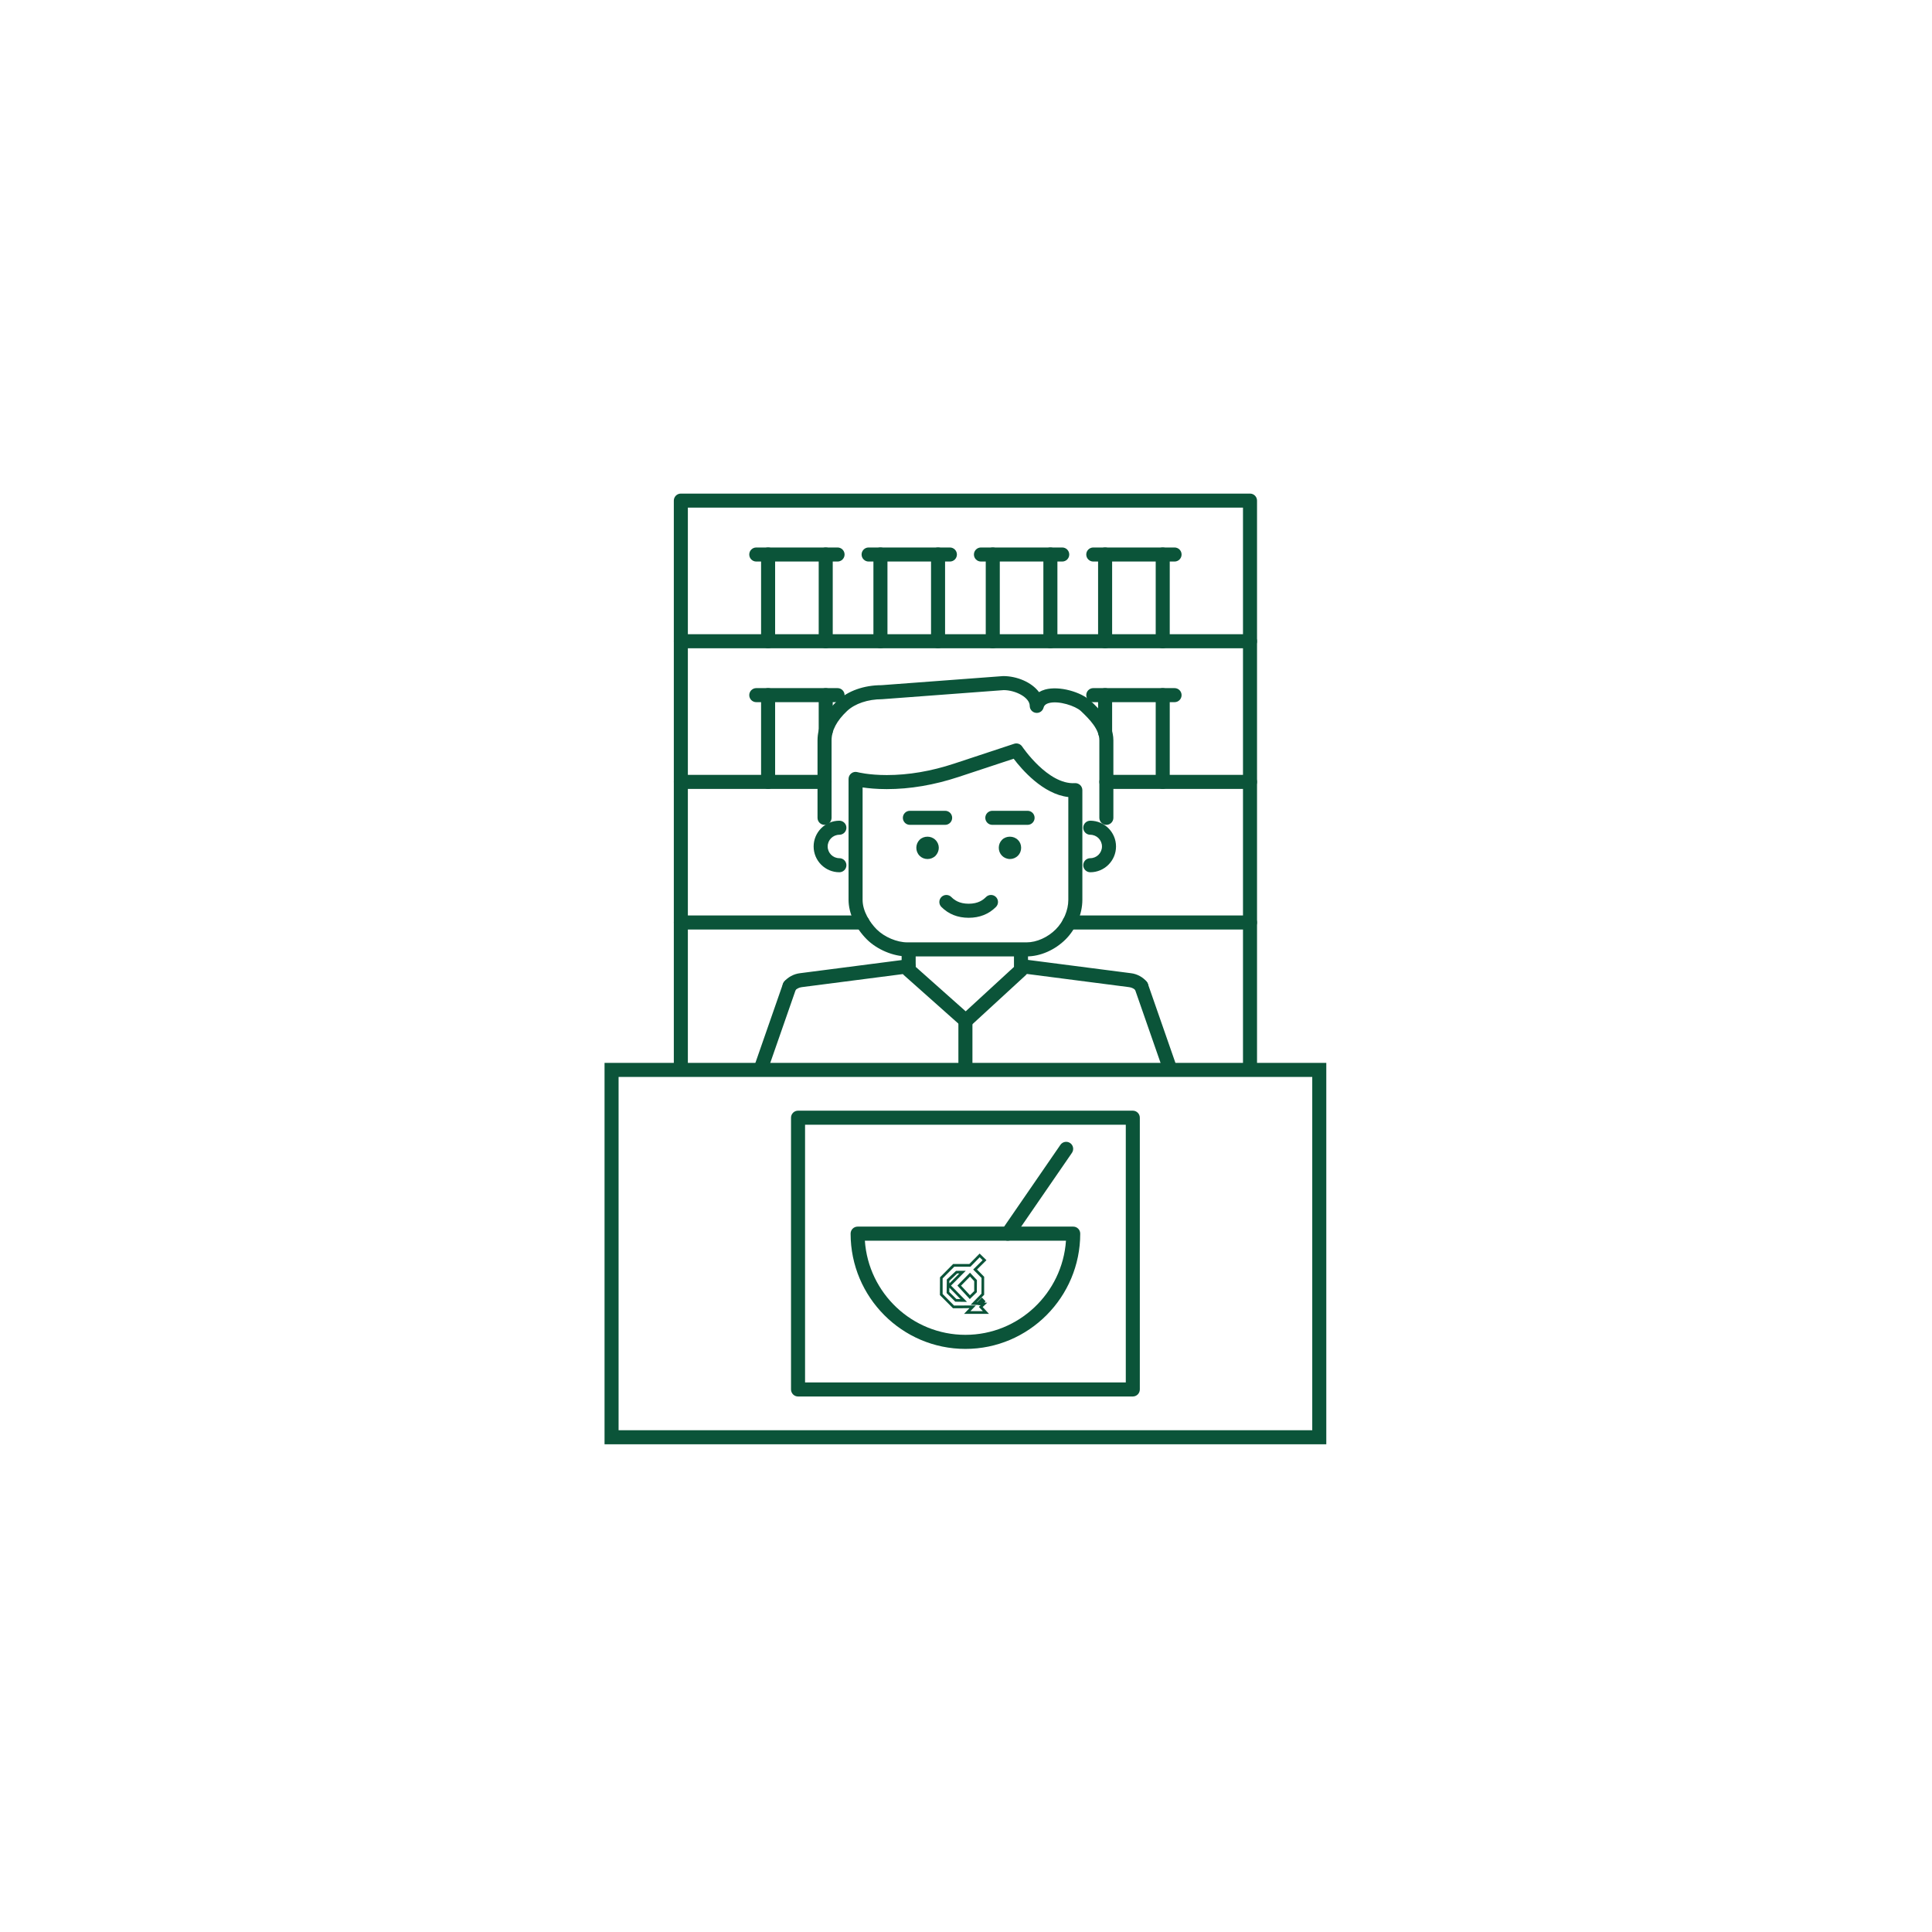 <?xml version="1.0" encoding="UTF-8"?>
<svg width="800px" height="800px" viewBox="0 0 800 800" version="1.1" xmlns="http://www.w3.org/2000/svg" xmlns:xlink="http://www.w3.org/1999/xlink">
    <!-- Generator: Sketch 61.2 (89653) - https://sketch.com -->
    <title>Artboard</title>
    <desc>Created with Sketch.</desc>
    <g id="Artboard" stroke="none" stroke-width="1" fill="none" fill-rule="evenodd">
        <g id="4" transform="translate(250, 204)">
            <g id="Group" fill="#0B5439" fill-rule="nonzero">
                <path d="M299.191,394.046 L0.329,394.046 L0.329,236.116 L299.191,236.116 L299.191,394.046 Z M6.144,388.226 L293.376,388.226 L293.376,241.936 L6.144,241.936 L6.144,388.226 Z" id="Shape"></path>
                <path d="M76.954,207.255 C76.317,207.255 75.684,207.051 75.145,206.627 C73.884,205.63 73.679,203.796 74.675,202.538 C76.173,200.639 78.703,199.279 81.271,198.981 L125.884,193.216 C127.447,192.984 128.93,194.134 129.14,195.731 C129.344,197.323 128.219,198.785 126.628,198.99 L81.973,204.76 C80.894,204.885 79.777,205.458 79.224,206.156 C78.656,206.878 77.805,207.255 76.954,207.255 Z" id="Path"></path>
                <path d="M222.566,207.255 C221.71,207.255 220.864,206.878 220.291,206.152 C219.738,205.453 218.626,204.881 217.584,204.764 L172.897,198.986 C171.301,198.781 170.18,197.323 170.385,195.726 C170.594,194.129 172.06,192.984 173.641,193.212 L218.291,198.981 C220.817,199.27 223.343,200.634 224.845,202.534 C225.845,203.791 225.636,205.626 224.375,206.622 C223.841,207.051 223.203,207.255 222.566,207.255 Z" id="Path"></path>
                <path d="M149.904,221.597 C149.216,221.597 148.523,221.355 147.974,220.861 L124.325,199.833 C123.702,199.279 123.349,198.487 123.349,197.659 L123.349,190.911 C123.349,189.305 124.651,188.001 126.256,188.001 C127.861,188.001 129.163,189.305 129.163,190.911 L129.163,196.35 L149.872,214.766 L169.864,196.383 L169.864,190.911 C169.864,189.305 171.166,188.001 172.771,188.001 C174.376,188.001 175.678,189.305 175.678,190.911 L175.678,197.659 C175.678,198.473 175.339,199.251 174.739,199.801 L151.872,220.829 C151.318,221.341 150.611,221.597 149.904,221.597 Z" id="Path"></path>
                <path d="M134.084,151.705 C132.824,151.705 131.661,151.239 130.782,150.354 C129.898,149.47 129.433,148.259 129.433,147.048 C129.433,145.838 129.898,144.627 130.782,143.742 C132.503,142.02 135.619,142.02 137.34,143.789 C138.22,144.627 138.736,145.838 138.736,147.048 C138.736,148.259 138.224,149.47 137.387,150.354 C136.498,151.239 135.294,151.705 134.084,151.705 Z" id="Path"></path>
                <path d="M168.227,151.705 C166.971,151.705 165.761,151.193 164.924,150.354 C164.04,149.47 163.575,148.306 163.575,147.048 C163.575,145.791 164.04,144.627 164.924,143.742 C166.599,142.02 169.762,142.02 171.483,143.789 C172.362,144.627 172.832,145.791 172.832,147.048 C172.832,148.306 172.362,149.47 171.483,150.354 C170.645,151.193 169.431,151.705 168.227,151.705 Z" id="Path"></path>
                <path d="M208.123,137.554 C206.518,137.554 205.216,136.25 205.216,134.644 L205.216,102.557 C205.216,98.017 201.257,93.905 197.555,90.408 C195.341,88.336 188.377,85.994 184.293,87.135 C182.698,87.582 182.284,88.401 182.102,89.067 C181.716,90.464 180.376,91.377 178.907,91.172 C177.465,90.976 176.39,89.742 176.39,88.29 C176.39,84.774 170.459,81.761 165.603,81.761 L115.259,85.528 C109.333,85.538 103.984,87.363 100.747,90.413 C96.49,94.413 94.332,98.501 94.332,102.561 L94.332,134.648 C94.332,136.255 93.03,137.559 91.425,137.559 C89.82,137.559 88.518,136.255 88.518,134.648 L88.518,102.561 C88.518,96.829 91.295,91.316 96.76,86.171 C101.119,82.069 107.78,79.717 115.041,79.717 L165.385,75.95 C165.389,75.95 165.398,75.95 165.403,75.95 C171.129,75.95 177.199,78.507 180.232,82.595 C180.972,82.148 181.805,81.794 182.716,81.533 C188.754,79.852 197.769,82.641 201.532,86.166 C204.853,89.3 211.026,95.125 211.026,102.557 L211.026,134.644 C211.03,136.25 209.728,137.554 208.123,137.554 Z" id="Path"></path>
                <path d="M151.109,176.034 C146.578,176.034 142.783,174.526 139.81,171.55 C138.675,170.414 138.68,168.57 139.815,167.434 C140.95,166.303 142.792,166.298 143.927,167.439 C145.118,168.631 147.15,170.214 151.109,170.214 C155.072,170.214 157.1,168.631 158.282,167.439 C159.417,166.303 161.268,166.293 162.394,167.429 C163.533,168.561 163.538,170.405 162.408,171.546 C159.445,174.521 155.644,176.034 151.109,176.034 Z" id="Path"></path>
                <path d="M175.097,192.034 L125.693,192.034 C119.883,192.034 113.143,189.189 108.91,184.951 C104.189,180.225 101.37,174.116 101.37,168.617 L101.37,118.533 C101.37,117.625 101.798,116.773 102.514,116.223 C103.231,115.669 104.17,115.483 105.045,115.725 C105.091,115.739 109.589,116.936 117.195,116.936 C126.181,116.936 135.554,115.343 145.053,112.205 L169.934,103.982 C171.171,103.572 172.543,104.042 173.264,105.132 C173.367,105.285 183.926,120.954 195.061,120.288 C195.834,120.218 196.666,120.507 197.252,121.057 C197.848,121.606 198.183,122.379 198.183,123.189 L198.183,168.617 C198.183,174.423 195.536,180.681 191.27,184.951 C186.828,189.384 180.786,192.034 175.097,192.034 Z M107.184,122.058 L107.184,168.617 C107.184,173.315 110.199,178.013 113.027,180.84 C116.19,184.006 121.4,186.213 125.698,186.213 L175.102,186.213 C179.223,186.213 183.842,184.155 187.158,180.835 C190.368,177.618 192.368,172.938 192.368,168.617 L192.368,126.03 C181.865,124.879 172.99,114.472 169.738,110.175 L146.885,117.727 C136.791,121.061 126.809,122.756 117.199,122.756 C112.915,122.756 109.524,122.407 107.184,122.058 Z" id="Shape"></path>
                <path d="M97.57,157.181 C91.69,157.181 86.908,152.394 86.908,146.508 C86.908,140.623 91.69,135.836 97.57,135.836 C99.174,135.836 100.477,137.14 100.477,138.746 C100.477,140.353 99.174,141.656 97.57,141.656 C94.9,141.656 92.723,143.831 92.723,146.508 C92.723,149.186 94.9,151.36 97.57,151.36 C99.174,151.36 100.477,152.664 100.477,154.27 C100.477,155.877 99.174,157.181 97.57,157.181 Z" id="Path"></path>
                <path d="M201.457,157.181 C199.853,157.181 198.55,155.877 198.55,154.27 C198.55,152.664 199.853,151.36 201.457,151.36 C204.127,151.36 206.304,149.186 206.304,146.508 C206.304,143.836 204.127,141.656 201.457,141.656 C199.853,141.656 198.55,140.353 198.55,138.746 C198.55,137.14 199.853,135.836 201.457,135.836 C207.337,135.836 212.119,140.623 212.119,146.508 C212.119,152.394 207.337,157.181 201.457,157.181 Z" id="Path"></path>
                <path d="M141.364,137.554 L126.763,137.554 C125.158,137.554 123.856,136.25 123.856,134.644 C123.856,133.037 125.158,131.734 126.763,131.734 L141.364,131.734 C142.969,131.734 144.271,133.037 144.271,134.644 C144.271,136.25 142.969,137.554 141.364,137.554 Z" id="Path"></path>
                <path d="M175.502,137.554 L160.9,137.554 C159.296,137.554 157.993,136.25 157.993,134.644 C157.993,133.037 159.296,131.734 160.9,131.734 L175.502,131.734 C177.106,131.734 178.409,133.037 178.409,134.644 C178.409,136.25 177.106,137.554 175.502,137.554 Z" id="Path"></path>
                <path d="M65.204,240.94 C64.888,240.94 64.562,240.888 64.246,240.777 C62.73,240.246 61.93,238.588 62.46,237.07 L74.205,203.358 C74.735,201.84 76.387,201.044 77.908,201.57 C79.424,202.101 80.224,203.758 79.694,205.276 L67.949,238.989 C67.53,240.19 66.409,240.94 65.204,240.94 Z" id="Path"></path>
                <path d="M234.316,240.968 C233.111,240.968 231.99,240.218 231.571,239.017 L219.826,205.304 C219.296,203.786 220.096,202.124 221.612,201.598 C223.129,201.081 224.789,201.873 225.315,203.386 L237.06,237.098 C237.59,238.616 236.79,240.278 235.274,240.805 C234.953,240.912 234.632,240.968 234.316,240.968 Z" id="Path"></path>
                <rect id="Rectangle" x="146.853" y="218.687" width="5.814" height="20.344"></rect>
                <path d="M267.602,240.94 C265.997,240.94 264.695,239.636 264.695,238.029 L264.695,6.207 L34.83,6.207 L34.83,238.029 C34.83,239.636 33.527,240.94 31.922,240.94 C30.318,240.94 29.015,239.636 29.015,238.029 L29.015,3.297 C29.015,1.69 30.318,0.386 31.922,0.386 L267.602,0.386 C269.207,0.386 270.509,1.69 270.509,3.297 L270.509,238.029 C270.509,239.636 269.207,240.94 267.602,240.94 Z" id="Path"></path>
                <path d="M267.602,180.9 L192.805,180.9 C191.201,180.9 189.898,179.596 189.898,177.99 C189.898,176.384 191.201,175.08 192.805,175.08 L267.602,175.08 C269.207,175.08 270.509,176.384 270.509,177.99 C270.509,179.596 269.207,180.9 267.602,180.9 Z" id="Path"></path>
                <path d="M107.156,180.9 L31.922,180.9 C30.318,180.9 29.015,179.596 29.015,177.99 C29.015,176.384 30.318,175.08 31.922,175.08 L107.156,175.08 C108.761,175.08 110.064,176.384 110.064,177.99 C110.064,179.596 108.761,180.9 107.156,180.9 Z" id="Path"></path>
                <path d="M267.602,122.668 L208.123,122.668 C206.518,122.668 205.216,121.364 205.216,119.757 C205.216,118.151 206.518,116.847 208.123,116.847 L267.602,116.847 C269.207,116.847 270.509,118.151 270.509,119.757 C270.509,121.364 269.207,122.668 267.602,122.668 Z" id="Path"></path>
                <path d="M91.43,122.668 L31.922,122.668 C30.318,122.668 29.015,121.364 29.015,119.757 C29.015,118.151 30.318,116.847 31.922,116.847 L91.43,116.847 C93.034,116.847 94.337,118.151 94.337,119.757 C94.337,121.364 93.034,122.668 91.43,122.668 Z" id="Path"></path>
                <path d="M267.602,64.435 L31.922,64.435 C30.318,64.435 29.015,63.131 29.015,61.525 C29.015,59.918 30.318,58.614 31.922,58.614 L267.602,58.614 C269.207,58.614 270.509,59.918 270.509,61.525 C270.509,63.131 269.207,64.435 267.602,64.435 Z" id="Path"></path>
                <g transform="translate(59.83, 22.37)" id="Path">
                    <path d="M32.083,42.065 C30.478,42.065 29.176,40.761 29.176,39.155 L29.176,3.24 C29.176,1.634 30.478,0.33 32.083,0.33 C33.688,0.33 34.99,1.634 34.99,3.24 L34.99,39.155 C34.99,40.761 33.688,42.065 32.083,42.065 Z"></path>
                    <path d="M8.225,42.065 C6.621,42.065 5.318,40.761 5.318,39.155 L5.318,3.24 C5.318,1.634 6.621,0.33 8.225,0.33 C9.83,0.33 11.133,1.634 11.133,3.24 L11.133,39.155 C11.133,40.761 9.826,42.065 8.225,42.065 Z"></path>
                    <path d="M36.986,6.151 L3.327,6.151 C1.723,6.151 0.42,4.847 0.42,3.24 C0.42,1.634 1.723,0.33 3.327,0.33 L36.986,0.33 C38.591,0.33 39.893,1.634 39.893,3.24 C39.893,4.847 38.591,6.151 36.986,6.151 Z"></path>
                </g>
                <g transform="translate(106.346, 22.37)" id="Path">
                    <path d="M32.083,42.065 C30.478,42.065 29.176,40.761 29.176,39.155 L29.176,3.24 C29.176,1.634 30.478,0.33 32.083,0.33 C33.688,0.33 34.99,1.634 34.99,3.24 L34.99,39.155 C34.99,40.761 33.688,42.065 32.083,42.065 Z"></path>
                    <path d="M8.225,42.065 C6.621,42.065 5.318,40.761 5.318,39.155 L5.318,3.24 C5.318,1.634 6.621,0.33 8.225,0.33 C9.83,0.33 11.133,1.634 11.133,3.24 L11.133,39.155 C11.133,40.761 9.826,42.065 8.225,42.065 Z"></path>
                    <path d="M36.986,6.151 L3.327,6.151 C1.723,6.151 0.42,4.847 0.42,3.24 C0.42,1.634 1.723,0.33 3.327,0.33 L36.986,0.33 C38.591,0.33 39.893,1.634 39.893,3.24 C39.893,4.847 38.591,6.151 36.986,6.151 Z"></path>
                </g>
                <g transform="translate(199.376, 22.37)" id="Path">
                    <path d="M32.083,42.065 C30.478,42.065 29.176,40.761 29.176,39.155 L29.176,3.24 C29.176,1.634 30.478,0.33 32.083,0.33 C33.688,0.33 34.99,1.634 34.99,3.24 L34.99,39.155 C34.99,40.761 33.688,42.065 32.083,42.065 Z"></path>
                    <path d="M8.225,42.065 C6.621,42.065 5.318,40.761 5.318,39.155 L5.318,3.24 C5.318,1.634 6.621,0.33 8.225,0.33 C9.83,0.33 11.133,1.634 11.133,3.24 L11.133,39.155 C11.133,40.761 9.826,42.065 8.225,42.065 Z"></path>
                    <path d="M36.986,6.151 L3.327,6.151 C1.723,6.151 0.42,4.847 0.42,3.24 C0.42,1.634 1.723,0.33 3.327,0.33 L36.986,0.33 C38.591,0.33 39.893,1.634 39.893,3.24 C39.893,4.847 38.591,6.151 36.986,6.151 Z"></path>
                </g>
                <g transform="translate(199.376, 80.711)" id="Path">
                    <path d="M32.083,41.957 C30.478,41.957 29.176,40.653 29.176,39.047 L29.176,3.132 C29.176,1.526 30.478,0.222 32.083,0.222 C33.688,0.222 34.99,1.526 34.99,3.132 L34.99,39.047 C34.99,40.653 33.688,41.957 32.083,41.957 Z"></path>
                    <path d="M8.225,21.474 C6.621,21.474 5.318,20.17 5.318,18.563 L5.318,3.132 C5.318,1.526 6.621,0.222 8.225,0.222 C9.83,0.222 11.133,1.526 11.133,3.132 L11.133,18.563 C11.133,20.175 9.826,21.474 8.225,21.474 Z"></path>
                    <path d="M36.986,6.042 L3.327,6.042 C1.723,6.042 0.42,4.739 0.42,3.132 C0.42,1.526 1.723,0.222 3.327,0.222 L36.986,0.222 C38.591,0.222 39.893,1.526 39.893,3.132 C39.893,4.739 38.591,6.042 36.986,6.042 Z"></path>
                </g>
                <g transform="translate(152.861, 22.37)" id="Path">
                    <path d="M32.083,42.065 C30.478,42.065 29.176,40.761 29.176,39.155 L29.176,3.24 C29.176,1.634 30.478,0.33 32.083,0.33 C33.688,0.33 34.99,1.634 34.99,3.24 L34.99,39.155 C34.99,40.761 33.688,42.065 32.083,42.065 Z"></path>
                    <path d="M8.225,42.065 C6.621,42.065 5.318,40.761 5.318,39.155 L5.318,3.24 C5.318,1.634 6.621,0.33 8.225,0.33 C9.83,0.33 11.133,1.634 11.133,3.24 L11.133,39.155 C11.133,40.761 9.826,42.065 8.225,42.065 Z"></path>
                    <path d="M36.986,6.151 L3.327,6.151 C1.723,6.151 0.42,4.847 0.42,3.24 C0.42,1.634 1.723,0.33 3.327,0.33 L36.986,0.33 C38.591,0.33 39.893,1.634 39.893,3.24 C39.893,4.847 38.591,6.151 36.986,6.151 Z"></path>
                </g>
                <g transform="translate(59.83, 80.711)" id="Path">
                    <path d="M32.083,20.971 C30.478,20.971 29.176,19.667 29.176,18.061 L29.176,3.132 C29.176,1.526 30.478,0.222 32.083,0.222 C33.688,0.222 34.99,1.526 34.99,3.132 L34.99,18.061 C34.99,19.667 33.688,20.971 32.083,20.971 Z"></path>
                    <path d="M8.225,41.957 C6.621,41.957 5.318,40.653 5.318,39.047 L5.318,3.132 C5.318,1.526 6.621,0.222 8.225,0.222 C9.83,0.222 11.133,1.526 11.133,3.132 L11.133,39.047 C11.133,40.653 9.826,41.957 8.225,41.957 Z"></path>
                    <path d="M36.986,6.042 L3.327,6.042 C1.723,6.042 0.42,4.739 0.42,3.132 C0.42,1.526 1.723,0.222 3.327,0.222 L36.986,0.222 C38.591,0.222 39.893,1.526 39.893,3.132 C39.893,4.739 38.591,6.042 36.986,6.042 Z"></path>
                </g>
                <path d="M219.068,374.256 L80.452,374.256 C78.847,374.256 77.545,372.953 77.545,371.346 L77.545,258.815 C77.545,257.209 78.847,255.905 80.452,255.905 L219.068,255.905 C220.673,255.905 221.975,257.209 221.975,258.815 L221.975,371.346 C221.975,372.953 220.673,374.256 219.068,374.256 Z M83.359,368.436 L216.165,368.436 L216.165,261.726 L83.359,261.726 L83.359,368.436 Z" id="Shape"></path>
            </g>
            <g id="Group" transform="translate(101.76, 268.8)" fill="#0B5439" fill-rule="nonzero">
                <path d="M48,85.755 C21.783,85.755 0.457,64.343 0.457,38.026 C0.457,36.417 1.757,35.112 3.36,35.112 L92.64,35.112 C94.243,35.112 95.543,36.417 95.543,38.026 C95.543,64.343 74.217,85.755 48,85.755 Z M6.361,40.94 C7.857,62.688 25.963,79.926 48,79.926 C70.037,79.926 88.143,62.688 89.639,40.94 L6.361,40.94 Z" id="Shape"></path>
                <path d="M65.545,40.94 C64.978,40.94 64.402,40.772 63.9,40.423 C62.581,39.509 62.256,37.695 63.166,36.366 L87.331,1.259 C88.246,-0.06 90.048,-0.396 91.372,0.518 C92.691,1.432 93.016,3.246 92.106,4.575 L67.942,39.681 C67.375,40.502 66.474,40.94 65.545,40.94 Z" id="Path"></path>
            </g>
            <g id="Group" transform="translate(139.52, 315.52)" fill="#073D1A" stroke="#0B5439" stroke-width="0.64">
                <path d="M7.906,4.195 L5.905,4.195 L5.292,4.195 L0.033,9.518 L5.22959454e-14,16.618 L5.228,21.876 L5.905,21.876 L7.906,21.876 L8.228,21.876 L11.1,21.844 L12.681,21.844 L11.1,23.49 L10.423,24.2 L11.1,24.2 L19.263,24.2 L16.94,21.683 L18.49,20.198 L17.328,20.167 L18.134,19.328 L17.07,18.198 L15.262,20.038 C15.23,20.038 14.23,20.005 14.23,20.005 L17.683,16.488 L17.683,9.293 L14.585,6.163 L18.49,2.291 L16.134,-4.54747351e-15 L12.003,4.195 L11.1,4.195 L9.325,4.195 L8.228,4.195 L7.906,4.195 Z M5.905,4.678 L7.906,4.678 L8.228,4.678 L9.325,4.678 L11.1,4.678 L12.196,4.678 L16.134,0.645 L17.812,2.291 L13.907,6.163 L17.231,9.518 L17.199,16.294 L13.133,20.456 C13.747,20.488 14.875,20.522 15.456,20.488 L17.037,18.876 L17.49,19.328 L16.23,20.619 L17.328,20.652 L16.263,21.651 L18.199,23.716 L11.552,23.716 L13.811,21.361 L11.1,21.361 L8.228,21.392 L7.906,21.392 L5.905,21.392 L5.422,21.425 L0.484,16.423 L0.484,9.712 L5.486,4.678 L5.905,4.678 Z" id="Fill-40"></path>
                <path d="M5.905,14.907 L3.808,12.81 L5.905,10.744 L8.228,8.389 L9.325,7.292 L9.615,7.001 L9.325,7.001 L8.228,7.001 L7.906,7.001 L6.485,7.034 L5.905,7.583 L2.84,10.454 L2.84,10.841 L2.872,11.842 L2.84,11.809 L2.775,15.778 L5.905,18.876 L6.163,19.166 L7.906,19.199 L8.228,19.199 L10.132,19.23 L9.325,18.391 L8.228,17.295 L5.905,14.907 Z M5.905,15.585 L7.906,17.649 L8.228,17.972 L9.003,18.714 L8.228,18.714 L6.357,18.682 L5.905,18.231 L3.227,15.585 L3.292,12.938 L5.905,15.585 Z M8.228,7.712 L7.906,8.035 L5.905,10.067 L3.356,12.616 C3.356,12.616 3.292,10.712 3.324,10.681 L5.905,8.227 L6.679,7.485 L7.906,7.485 L8.228,7.485 L8.486,7.485 L8.228,7.712 Z" id="Fill-42"></path>
                <path d="M7.358,12.81 L7.906,13.423 L8.229,13.777 L9.326,14.971 L12.069,17.94 L14.65,15.423 L14.682,10.648 L12.133,7.937 L10.374,9.736 L8.229,11.906 L7.358,12.81 Z M8.229,12.584 L9.326,11.487 L10.374,10.413 L11.1,9.68 L12.133,8.614 L14.198,10.842 L14.198,15.229 L12.101,17.263 L9.326,14.261 L8.229,13.1 L8.002,12.842 L8.229,12.584 Z" id="Fill-44"></path>
            </g>
        </g>
    </g>
</svg>